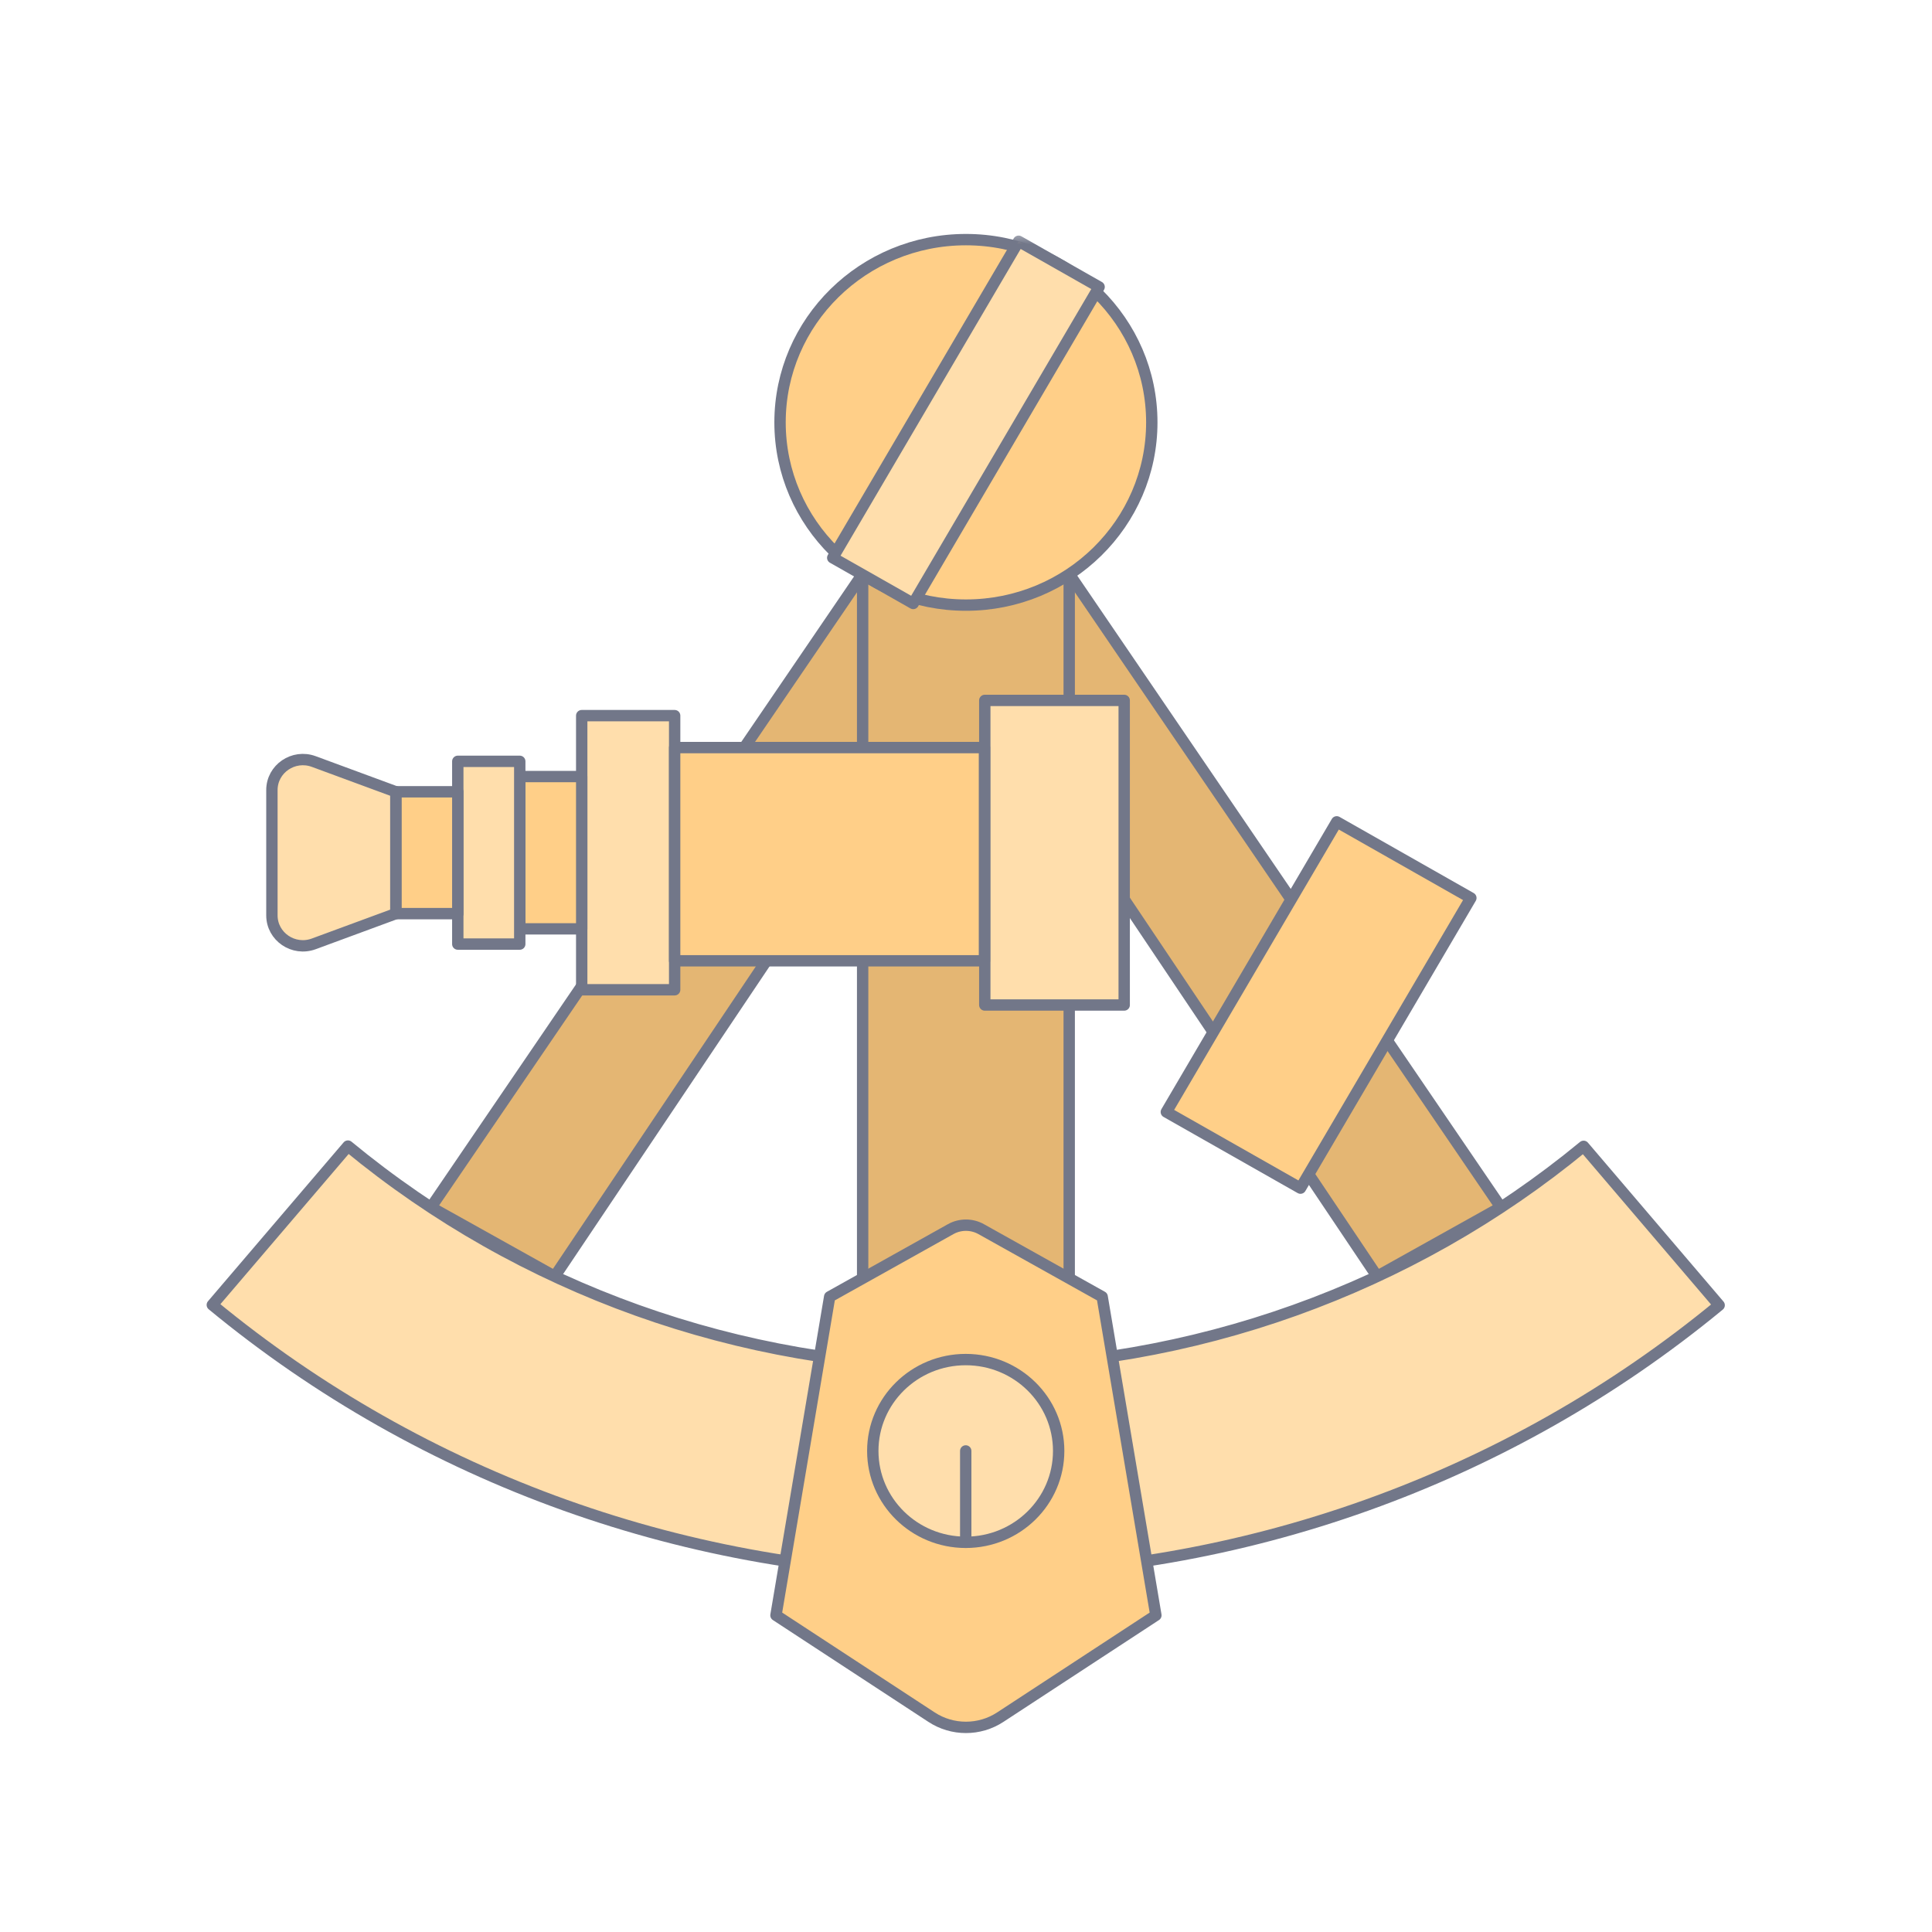 <?xml version="1.0" encoding="UTF-8"?>
<svg width="170px" height="170px" viewBox="0 0 170 170" version="1.1" xmlns="http://www.w3.org/2000/svg" xmlns:xlink="http://www.w3.org/1999/xlink">
    <!-- Generator: sketchtool 41.2 (35397) - http://www.bohemiancoding.com/sketch -->
    <title>98A147DB-ACE2-4227-9F1E-78176691A73D</title>
    <desc>Created with sketchtool.</desc>
    <defs>
        <polygon id="path-1" points="0 132.66 133.953 132.66 133.953 0.41 0 0.41"></polygon>
    </defs>
    <g id="about" stroke="none" stroke-width="1" fill="none" fill-rule="evenodd">
        <g id="uplata_about" transform="translate(-935, -1660)">
            <g id="Group-2-Copy-4" transform="translate(835, 1620)">
                <g id="ic_about_2" transform="translate(100, 40)">
                    <polygon id="Fill-1" fill="#E4B673" points="84.993 37.166 37.922 106.231 48.812 112.308 84.993 58.382 121.174 112.308 132.064 106.231"></polygon>
                    <polygon id="Stroke-2" stroke="#727789" stroke-linecap="round" stroke-linejoin="round" points="84.993 37.166 37.922 106.231 48.812 112.308 84.993 58.382 121.174 112.308 132.064 106.231"></polygon>
                    <polygon id="Fill-3" fill="#E4B673" points="84.993 50.525 75.905 50.525 75.905 119.824 94.082 119.631 94.082 50.525"></polygon>
                    <polygon id="Stroke-4" stroke="#727789" stroke-linecap="round" stroke-linejoin="round" points="84.993 50.525 75.905 50.525 75.905 119.824 94.082 119.631 94.082 50.525"></polygon>
                    <g id="Group-42" transform="translate(18, 20.005)">
                        <path d="M121.344,80.864 C106.118,93.42 86.867,100.306 66.993,100.306 C47.108,100.306 27.845,93.412 12.615,80.841 L0.682,94.816 C19.254,110.146 42.744,118.554 66.993,118.554 C91.228,118.554 114.703,110.155 133.271,94.844 L121.344,80.864 Z" id="Fill-5" fill="#FFDEAC"></path>
                        <path d="M121.344,80.864 C106.118,93.42 86.867,100.306 66.993,100.306 C47.108,100.306 27.845,93.412 12.615,80.841 L0.682,94.816 C19.254,110.146 42.744,118.554 66.993,118.554 C91.228,118.554 114.703,110.155 133.271,94.844 L121.344,80.864 Z" id="Stroke-7" stroke="#727789" stroke-linecap="round" stroke-linejoin="round"></path>
                        <path d="M78.982,94.099 L68.34,88.152 C67.504,87.684 66.481,87.684 65.647,88.152 L55.004,94.099 L50.279,122.127 L63.971,131.091 C65.802,132.29 68.185,132.29 70.015,131.091 L83.708,122.127 L78.982,94.099 Z" id="Fill-9" fill="#FFCF88"></path>
                        <path d="M78.982,94.099 L68.34,88.152 C67.504,87.684 66.481,87.684 65.647,88.152 L55.004,94.099 L50.279,122.127 L63.971,131.091 C65.802,132.29 68.185,132.29 70.015,131.091 L83.708,122.127 L78.982,94.099 Z" id="Stroke-11" stroke="#727789" stroke-linecap="round" stroke-linejoin="round"></path>
                        <path d="M83.349,17.16 C83.349,8.28 76.026,1.08 66.993,1.08 C57.961,1.08 50.637,8.28 50.637,17.16 C50.637,26.04 57.961,33.24 66.993,33.24 C76.026,33.24 83.349,26.04 83.349,17.16" id="Fill-13" fill="#FFCF88"></path>
                        <path d="M83.349,17.16 C83.349,8.28 76.026,1.08 66.993,1.08 C57.961,1.08 50.637,8.28 50.637,17.16 C50.637,26.04 57.961,33.24 66.993,33.24 C76.026,33.24 83.349,26.04 83.349,17.16 Z" id="Stroke-15" stroke="#727789" stroke-linecap="round" stroke-linejoin="round"></path>
                        <path d="M75.154,107.666 C75.154,103.225 71.493,99.626 66.976,99.626 C62.46,99.626 58.798,103.225 58.798,107.666 C58.798,112.107 62.46,115.706 66.976,115.706 C71.493,115.706 75.154,112.107 75.154,107.666" id="Fill-17" fill="#FFDEAC"></path>
                        <path d="M75.154,107.666 C75.154,103.225 71.493,99.626 66.976,99.626 C62.46,99.626 58.798,103.225 58.798,107.666 C58.798,112.107 62.46,115.706 66.976,115.706 C71.493,115.706 75.154,112.107 75.154,107.666 Z" id="Stroke-19" stroke="#727789" stroke-linecap="round" stroke-linejoin="round"></path>
                        <path d="M66.976,115.706 L66.976,107.666" id="Stroke-21" stroke="#727789" stroke-linecap="round" stroke-linejoin="round"></path>
                        <mask id="mask-2" fill="white">
                            <use xlink:href="#path-1"></use>
                        </mask>
                        <g id="Clip-24"></g>
                        <polygon id="Fill-23" fill="#FFDEAC" mask="url(#mask-2)" points="68.653 68.426 80.92 68.426 80.92 41.626 68.653 41.626"></polygon>
                        <polygon id="Stroke-25" stroke="#727789" stroke-linecap="round" stroke-linejoin="round" mask="url(#mask-2)" points="68.653 68.426 80.92 68.426 80.92 41.626 68.653 41.626"></polygon>
                        <polygon id="Fill-26" fill="#FFDEAC" mask="url(#mask-2)" points="33.186 67.086 41.364 67.086 41.364 42.966 33.186 42.966"></polygon>
                        <polygon id="Stroke-27" stroke="#727789" stroke-linecap="round" stroke-linejoin="round" mask="url(#mask-2)" points="33.186 67.086 41.364 67.086 41.364 42.966 33.186 42.966"></polygon>
                        <polygon id="Fill-28" fill="#FFCF88" mask="url(#mask-2)" points="27.734 61.726 33.186 61.726 33.186 48.326 27.734 48.326"></polygon>
                        <polygon id="Stroke-29" stroke="#727789" stroke-linecap="round" stroke-linejoin="round" mask="url(#mask-2)" points="27.734 61.726 33.186 61.726 33.186 48.326 27.734 48.326"></polygon>
                        <polygon id="Fill-30" fill="#FFDEAC" mask="url(#mask-2)" points="22.282 63.066 27.734 63.066 27.734 46.986 22.282 46.986"></polygon>
                        <polygon id="Stroke-31" stroke="#727789" stroke-linecap="round" stroke-linejoin="round" mask="url(#mask-2)" points="22.282 63.066 27.734 63.066 27.734 46.986 22.282 46.986"></polygon>
                        <polygon id="Fill-32" fill="#FFCF88" mask="url(#mask-2)" points="16.83 60.386 22.282 60.386 22.282 49.666 16.83 49.666"></polygon>
                        <polygon id="Stroke-33" stroke="#727789" stroke-linecap="round" stroke-linejoin="round" mask="url(#mask-2)" points="16.83 60.386 22.282 60.386 22.282 49.666 16.83 49.666"></polygon>
                        <path d="M16.83,60.386 L9.608,63.048 C7.827,63.705 5.926,62.41 5.926,60.539 L5.926,49.513 C5.926,47.641 7.827,46.347 9.608,47.003 L16.83,49.666 L16.83,60.386 Z" id="Fill-34" fill="#FFDEAC" mask="url(#mask-2)"></path>
                        <path d="M16.83,60.386 L9.608,63.048 C7.827,63.705 5.926,62.41 5.926,60.539 L5.926,49.513 C5.926,47.641 7.827,46.347 9.608,47.003 L16.83,49.666 L16.83,60.386 Z" id="Stroke-35" stroke="#727789" stroke-linecap="round" stroke-linejoin="round" mask="url(#mask-2)"></path>
                        <polygon id="Fill-36" fill="#FFCF88" mask="url(#mask-2)" points="96.431 84.541 84.628 77.841 99.621 52.31 111.424 59.01"></polygon>
                        <polygon id="Stroke-37" stroke="#727789" stroke-linecap="round" stroke-linejoin="round" mask="url(#mask-2)" points="96.431 84.541 84.628 77.841 99.621 52.31 111.424 59.01"></polygon>
                        <polygon id="Fill-38" fill="#FFDEAC" mask="url(#mask-2)" points="62.356 33.096 55.274 29.076 71.63 1.224 78.712 5.244"></polygon>
                        <polygon id="Stroke-39" stroke="#727789" stroke-linecap="round" stroke-linejoin="round" mask="url(#mask-2)" points="62.356 33.096 55.274 29.076 71.63 1.224 78.712 5.244"></polygon>
                        <polygon id="Fill-40" fill="#FFCF88" mask="url(#mask-2)" points="41.364 64.537 68.624 64.537 68.624 45.777 41.364 45.777"></polygon>
                        <polygon id="Stroke-41" stroke="#727789" stroke-linecap="round" stroke-linejoin="round" mask="url(#mask-2)" points="41.364 64.537 68.624 64.537 68.624 45.777 41.364 45.777"></polygon>
                    </g>
                </g>
            </g>
        </g>
    </g>
</svg>